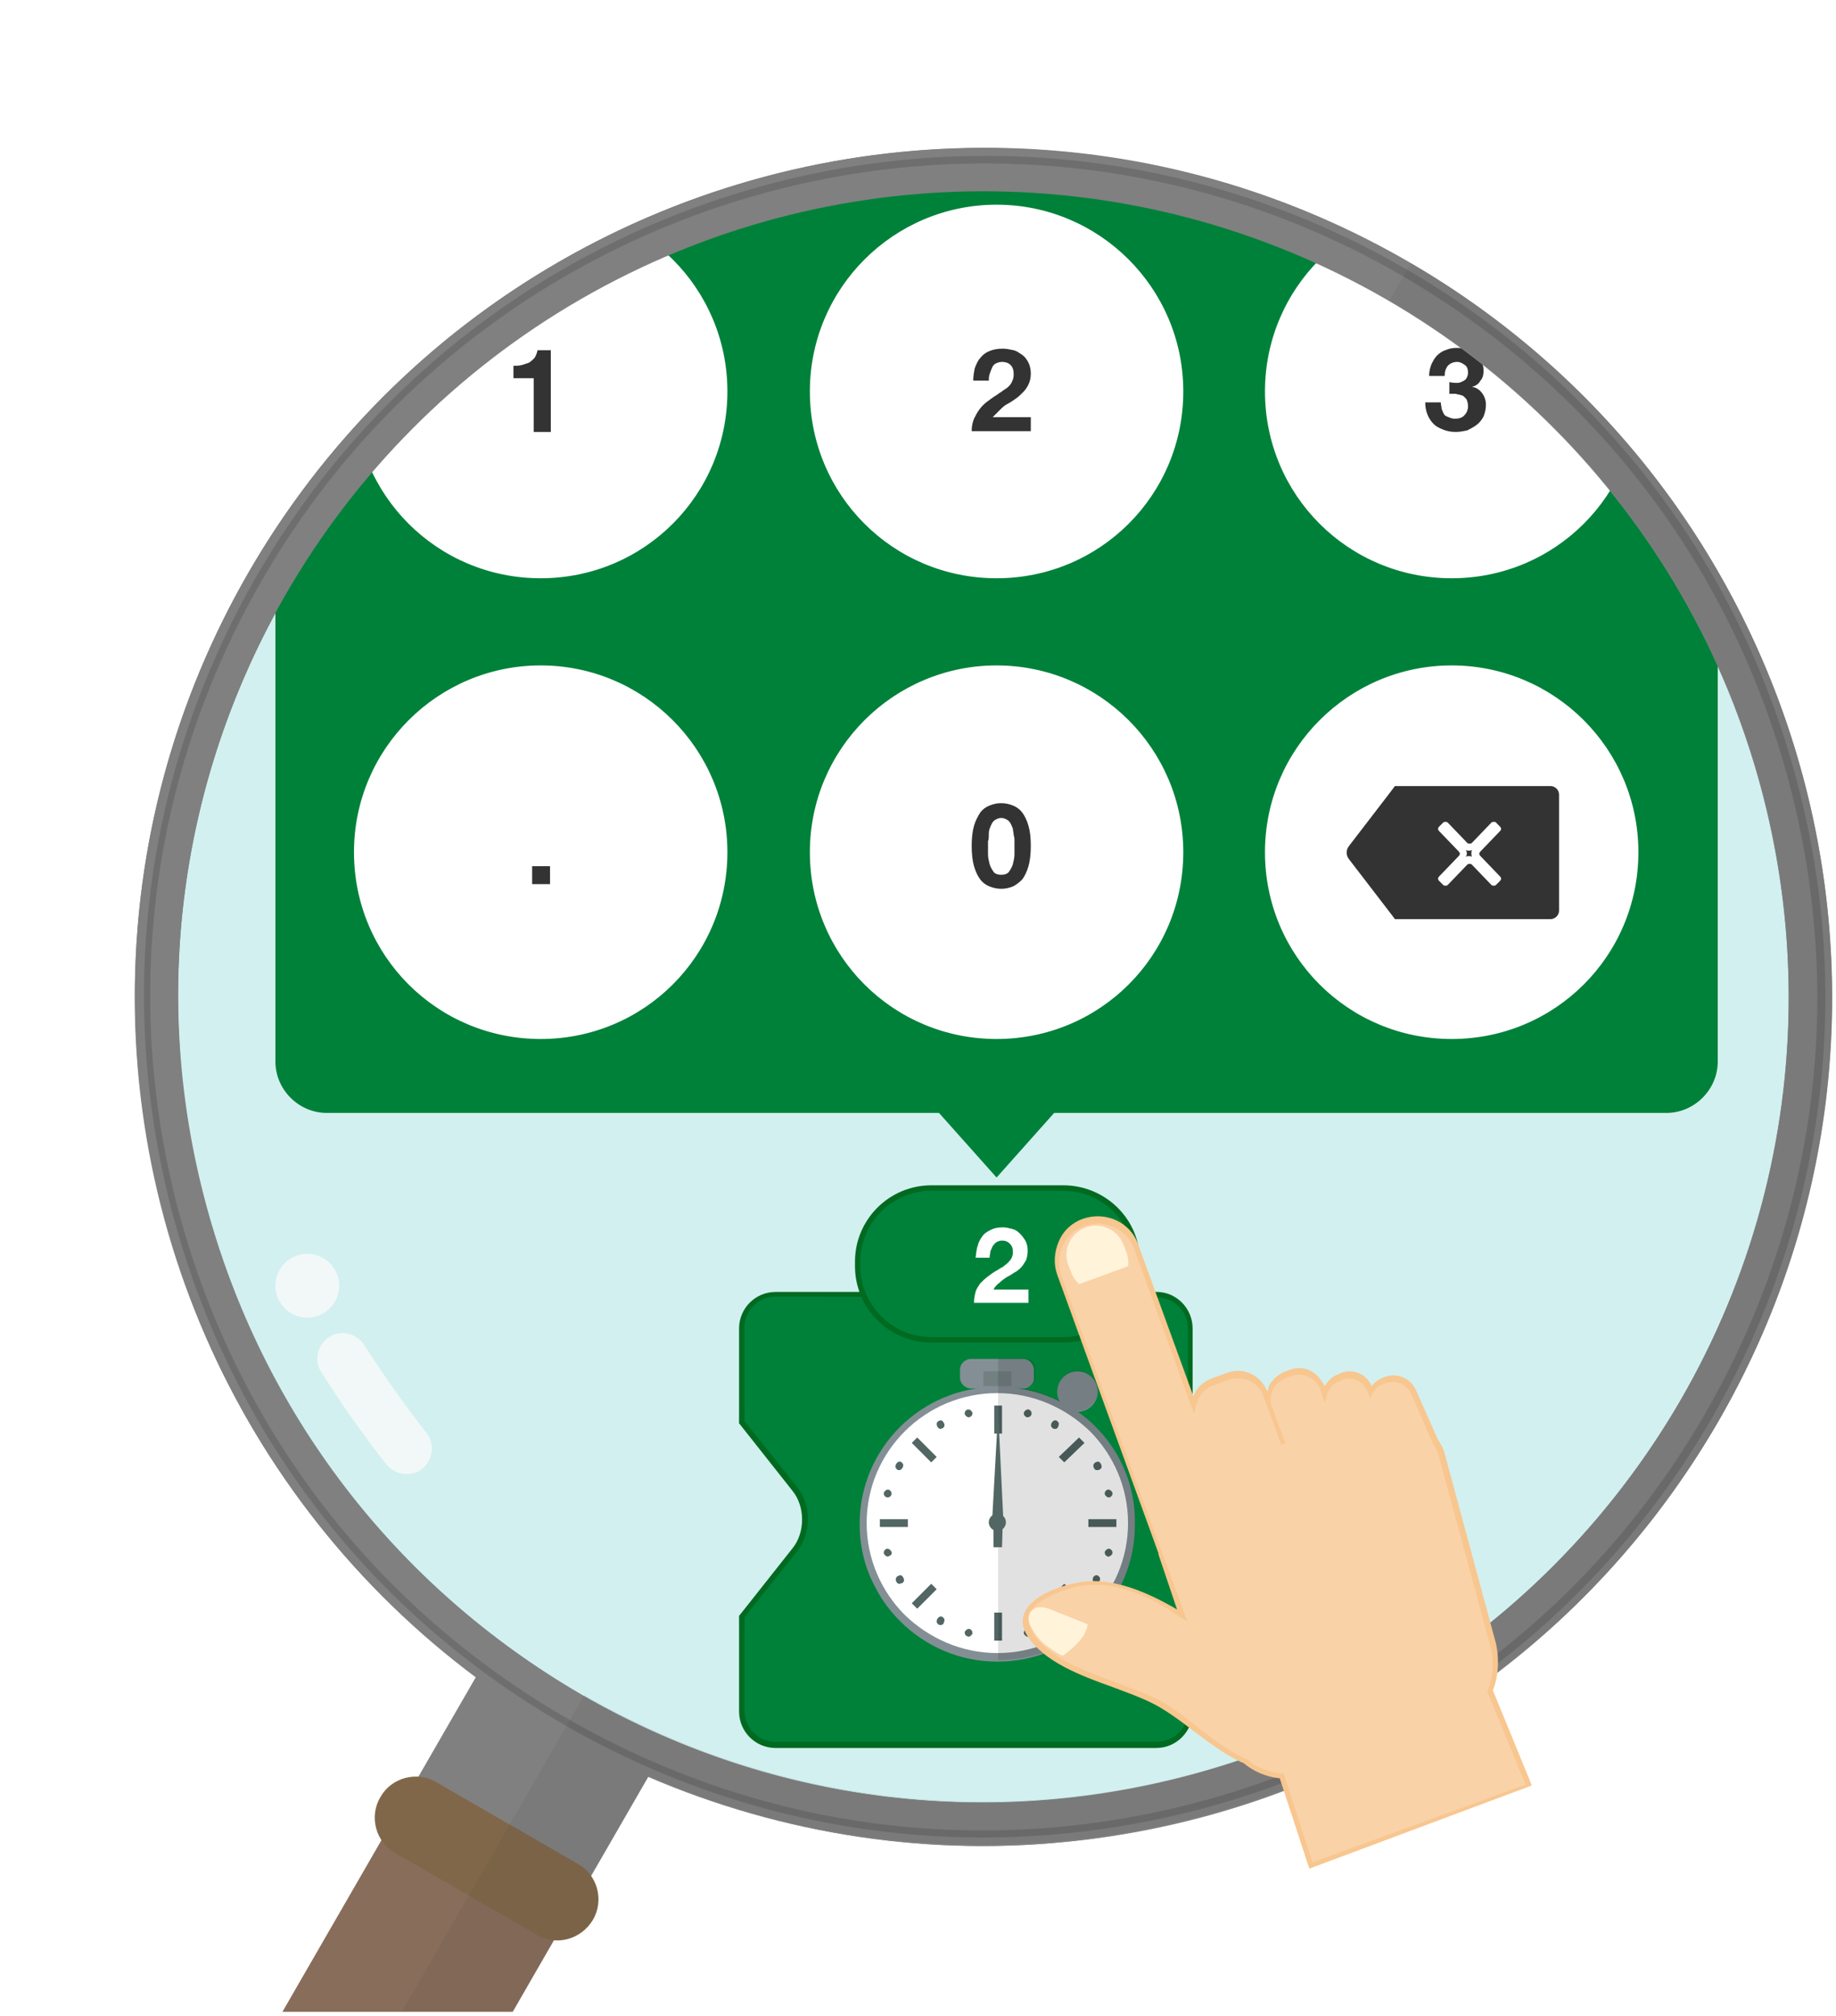 <?xml version="1.0" encoding="utf-8"?>
<!-- Generator: Adobe Illustrator 23.0.1, SVG Export Plug-In . SVG Version: 6.00 Build 0)  -->
<svg version="1.1" id="レイヤー_1" xmlns="http://www.w3.org/2000/svg" xmlns:xlink="http://www.w3.org/1999/xlink" x="0px"
	 y="0px" viewBox="0 0 236 259" style="enable-background:new 0 0 236 259;" xml:space="preserve">
<style type="text/css">
	.st0{fill:none;}
	.st1{fill:#886D5A;}
	.st2{fill:#808080;}
	.st3{fill:#D2F0F0;}
	.st4{clip-path:url(#SVGID_2_);}
	.st5{fill:#00813A;}
	.st6{fill:#006A20;}
	.st7{fill:#FFFFFF;}
	.st8{fill:#848F95;}
	.st9{fill:#526663;}
	.st10{fill:#738082;}
	.st11{opacity:0.12;enable-background:new    ;}
	.st12{clip-path:url(#SVGID_4_);}
	.st13{fill:#333333;}
	.st14{fill:none;stroke:#808080;stroke-width:5.56;stroke-miterlimit:10;}
	.st15{fill:#81674A;}
	.st16{fill:#F2F8F8;}
	.st17{fill:#6E6E6E;}
	.st18{opacity:8.000000e-02;fill:#333333;enable-background:new    ;}
	.st19{fill:#F9D2A8;}
	.st20{fill:#F8C68F;}
	.st21{fill:#FFF3D9;}
</style>
<rect class="st0" width="236" height="259"/>
<g>
	<rect x="17.3" y="19" class="st0" width="218.7" height="240"/>
	<polygon class="st1" points="65.9,258.5 72.7,246.7 50.5,233.9 36.3,258.5 	"/>
	<rect x="51.5" y="214.4" transform="matrix(0.5 -0.866 0.866 0.5 -162.154 173.5)" class="st2" width="35.4" height="25.6"/>
	<g>
		<circle class="st3" cx="126.4" cy="128.1" r="106.3"/>
		<path class="st2" d="M126.3,237.2c-18.9,0-37.6-5-54.4-14.7c-25.2-14.6-43.3-38.1-50.8-66.2S17.4,98.7,32,73.5
			c30.1-52.1,96.9-70,149-39.9s70,96.9,39.9,149c-14.6,25.2-38.1,43.3-66.2,50.8C145.3,235.9,135.7,237.2,126.3,237.2z M126.6,24.6
			c-35.8,0-70.7,18.6-89.8,51.7c-13.8,23.9-17.5,51.8-10.3,78.5s24.3,49,48.2,62.9c23.9,13.8,51.8,17.5,78.5,10.3s49-24.3,62.9-48.2
			c28.5-49.4,11.5-112.9-37.9-141.4C161.9,29,144.2,24.6,126.6,24.6z"/>
	</g>
	<g>
		<g>
			<defs>
				<circle id="SVGID_1_" cx="126.4" cy="128.1" r="106.3"/>
			</defs>
			<clipPath id="SVGID_2_">
				<use xlink:href="#SVGID_1_"  style="overflow:visible;"/>
			</clipPath>
			<g class="st4">
				<g>
					<path class="st5" d="M99.7,224.2c-2.4,0-4.3-1.9-4.3-4.3v-12.1l6.8-8.6c1.7-2.1,1.7-5.6,0-7.7l-6.8-8.6v-12.1
						c0-2.4,1.9-4.3,4.3-4.3h48.9c2.4,0,4.3,1.9,4.3,4.3V183l0.1,0.2l6.8,8.6c1.5,1.9,1.5,5,0,6.9l-6.9,8.7l-0.1,0.2v12.3
						c0,2.4-1.9,4.3-4.3,4.3H99.7z"/>
					<g>
						<path class="st6" d="M148.7,166.7c2.2,0,4,1.8,4,4v12.2v0.2l0.2,0.2l0.1,0.1l6.8,8.6c1.4,1.7,1.4,4.7,0,6.4L153,207l-0.1,0.1
							l-0.2,0.2v0.2v12.3c0,2.2-1.8,4-4,4h-49c-2.2,0-4-1.8-4-4v-12l6.8-8.5c1.8-2.3,1.8-5.9,0-8.2l-6.8-8.5v-12c0-2.2,1.8-4,4-4
							L148.7,166.7 M148.7,166h-49c-2.6,0-4.7,2.1-4.7,4.7v12.2c0,0,0,0,0.1,0.1l6.8,8.6c1.6,2,1.6,5.3,0,7.3l-6.8,8.6
							c0,0,0,0-0.1,0.1v12.3c0,2.6,2.1,4.7,4.7,4.7h48.9c2.6,0,4.7-2.1,4.7-4.7v-12.3c0,0,0,0,0.1-0.1l6.8-8.6c1.6-2,1.6-5.3,0-7.3
							l-6.8-8.6c0,0,0,0-0.1-0.1v-12.2C153.3,168.1,151.2,166,148.7,166L148.7,166z"/>
					</g>
				</g>
				<g>
					<g>
						<g>
							<ellipse class="st7" cx="128.2" cy="195.9" rx="17.3" ry="17.2"/>
							<path class="st8" d="M140.8,183.3l-0.4,0.4L140.8,183.3c-1.1-1.1-2.4-2.1-3.8-2.8c-2.6-1.5-5.6-2.3-8.8-2.3
								c-9.8,0-17.7,7.9-17.7,17.6c0,3,0.7,5.8,2.1,8.3c0.8,1.6,1.9,3,3.1,4.2l0,0c3.2,3.2,7.6,5.2,12.5,5.2
								c9.8,0,17.7-7.9,17.7-17.6C146,190.9,144,186.5,140.8,183.3z M128.2,212.4c-4.6,0-8.8-1.9-11.9-4.9l0,0
								c-3-3-4.9-7.2-4.9-11.8c0-9.2,7.5-16.7,16.8-16.7c4.6,0,8.8,1.9,11.9,4.9l0,0c3,3,4.9,7.2,4.9,11.8
								C145,204.9,137.5,212.4,128.2,212.4z"/>
						</g>
						<path class="st9" d="M124.5,182.1c-0.2,0-0.4-0.2-0.5-0.4c0-0.1,0-0.3,0.1-0.4c0.1-0.1,0.2-0.2,0.3-0.2h0.1
							c0.2,0,0.4,0.2,0.5,0.4c0,0.1,0,0.3-0.1,0.4C124.8,182,124.7,182.1,124.5,182.1L124.5,182.1z"/>
						<path class="st9" d="M132.1,210.3c-0.2,0-0.4-0.2-0.5-0.4c0-0.1,0-0.3,0.1-0.4c0.1-0.1,0.2-0.2,0.3-0.2h0.1
							c0.2,0,0.4,0.2,0.5,0.4c0.1,0.3-0.1,0.5-0.4,0.6C132.2,210.3,132.1,210.3,132.1,210.3z"/>
						<path class="st9" d="M114.1,192.4L114.1,192.4c-0.2,0-0.3-0.1-0.4-0.2c-0.1-0.1-0.1-0.3-0.1-0.4c0.1-0.2,0.3-0.4,0.5-0.4h0.1
							c0.1,0,0.2,0.1,0.3,0.2c0.1,0.1,0.1,0.3,0.1,0.4C114.5,192.3,114.3,192.4,114.1,192.4z"/>
						<path class="st9" d="M142.5,200h-0.1c-0.3-0.1-0.4-0.3-0.4-0.6c0.1-0.2,0.3-0.4,0.5-0.4h0.1c0.1,0,0.2,0.1,0.3,0.2
							c0.1,0.1,0.1,0.3,0.1,0.4C142.9,199.8,142.7,200,142.5,200z"/>
						<path class="st9" d="M114.1,200c-0.2,0-0.4-0.2-0.5-0.4c0-0.1,0-0.3,0.1-0.4c0.1-0.1,0.2-0.2,0.3-0.2h0.1
							c0.2,0,0.4,0.2,0.5,0.4C114.7,199.7,114.5,199.9,114.1,200C114.2,200,114.1,200,114.1,200z"/>
						<path class="st9" d="M142.5,192.4c-0.2,0-0.4-0.2-0.5-0.4c0-0.1,0-0.3,0.1-0.4c0.1-0.1,0.2-0.2,0.3-0.2h0.1
							c0.2,0,0.4,0.2,0.5,0.4c0,0.1,0,0.3-0.1,0.4c-0.1,0.1-0.2,0.2-0.3,0.2H142.5z"/>
						<path class="st9" d="M124.5,210.3L124.5,210.3c-0.4-0.1-0.5-0.3-0.5-0.6c0.1-0.2,0.3-0.4,0.5-0.4h0.1c0.1,0,0.2,0.1,0.3,0.2
							c0.1,0.1,0.1,0.3,0.1,0.4C124.9,210.1,124.7,210.3,124.5,210.3z"/>
						<path class="st9" d="M132.1,182.1H132c-0.1,0-0.2-0.1-0.3-0.2c-0.1-0.1-0.1-0.3-0.1-0.4c0.1-0.2,0.3-0.4,0.5-0.4h0.1
							c0.1,0,0.2,0.1,0.3,0.2c0.1,0.1,0.1,0.3,0.1,0.4C132.5,182,132.3,182.1,132.1,182.1z"/>
						<path class="st9" d="M120.9,183.6c-0.2,0-0.3-0.1-0.4-0.3c-0.1-0.1-0.1-0.3-0.1-0.4c0-0.1,0.1-0.2,0.2-0.3
							c0.1,0,0.2-0.1,0.3-0.1c0.2,0,0.3,0.1,0.4,0.3c0.1,0.1,0.1,0.3,0.1,0.4c0,0.1-0.1,0.2-0.2,0.3
							C121.1,183.5,121,183.6,120.9,183.6z"/>
						<path class="st9" d="M135.6,208.8c-0.2,0-0.3-0.1-0.4-0.3c-0.1-0.2-0.1-0.5,0.2-0.7c0.1,0,0.2-0.1,0.3-0.1
							c0.2,0,0.3,0.1,0.4,0.3c0.1,0.1,0.1,0.3,0.1,0.4c0,0.1-0.1,0.2-0.2,0.3C135.8,208.8,135.7,208.8,135.6,208.8z"/>
						<path class="st9" d="M115.6,188.9c-0.1,0-0.2,0-0.3-0.1c-0.1-0.1-0.2-0.2-0.2-0.3s0-0.3,0.1-0.4c0.1-0.2,0.3-0.3,0.4-0.3
							s0.2,0,0.3,0.1c0.1,0.1,0.2,0.2,0.2,0.3s0,0.3-0.1,0.4C115.9,188.8,115.7,188.9,115.6,188.9z"/>
						<path class="st9" d="M141,203.5c-0.1,0-0.2,0-0.3-0.1c-0.2-0.1-0.3-0.4-0.2-0.7c0.1-0.2,0.3-0.3,0.4-0.3c0.1,0,0.2,0,0.3,0.1
							s0.2,0.2,0.2,0.3s0,0.3-0.1,0.4C141.4,203.4,141.2,203.5,141,203.5z"/>
						<path class="st9" d="M115.6,203.5c-0.2,0-0.3-0.1-0.4-0.3s-0.1-0.5,0.2-0.7c0.1,0,0.2-0.1,0.3-0.1c0.2,0,0.3,0.1,0.4,0.3
							c0.1,0.1,0.1,0.3,0.1,0.4c0,0.1-0.1,0.2-0.2,0.3C115.7,203.5,115.6,203.5,115.6,203.5z"/>
						<path class="st9" d="M141,188.9c-0.2,0-0.3-0.1-0.4-0.3c-0.1-0.2-0.1-0.5,0.2-0.7c0.1,0,0.2-0.1,0.3-0.1
							c0.2,0,0.3,0.1,0.4,0.3c0.1,0.1,0.1,0.3,0.1,0.4c0,0.1-0.1,0.2-0.2,0.3C141.2,188.9,141.1,188.9,141,188.9z"/>
						<path class="st9" d="M120.9,208.8c-0.1,0-0.2,0-0.3-0.1c-0.1-0.1-0.2-0.2-0.2-0.3s0-0.3,0.1-0.4c0.1-0.2,0.3-0.3,0.4-0.3
							s0.2,0,0.3,0.1c0.1,0.1,0.2,0.2,0.2,0.3s0,0.3-0.1,0.4C121.3,208.7,121.1,208.8,120.9,208.8z"/>
						<path class="st9" d="M135.6,183.6c-0.1,0-0.2,0-0.3-0.1s-0.2-0.2-0.2-0.3s0-0.3,0.1-0.4c0.1-0.2,0.3-0.3,0.4-0.3
							c0.1,0,0.2,0,0.3,0.1s0.2,0.2,0.2,0.3s0,0.3-0.1,0.4C136,183.5,135.8,183.6,135.6,183.6z"/>
						<rect x="127.8" y="180.6" class="st9" width="1" height="3.6"/>
						<rect x="127.8" y="207.2" class="st9" width="1" height="3.6"/>
						<polygon class="st9" points="117.2,185.4 117.9,184.7 120.4,187.2 119.7,187.9 						"/>
						<polygon class="st9" points="136.1,204.2 136.8,203.5 139.4,206 138.7,206.7 						"/>
						<polygon class="st9" points="117.2,206 119.7,203.5 120.4,204.2 117.9,206.7 						"/>
						<polygon class="st9" points="136.1,187.2 138.7,184.7 139.4,185.4 136.8,187.9 						"/>
						<rect x="113.1" y="195.2" class="st9" width="3.6" height="1"/>
						<rect x="139.9" y="195.2" class="st9" width="3.6" height="1"/>
						<g>
							<ellipse class="st8" cx="138.5" cy="178.8" rx="2.6" ry="2.6"/>
							<path class="st8" d="M131.5,178.4h-6.7c-0.8,0-1.4-0.7-1.4-1.4v-1c0-0.8,0.7-1.4,1.4-1.4h6.7c0.8,0,1.4,0.7,1.4,1.4v1
								C133,177.7,132.3,178.4,131.5,178.4z"/>
						</g>
						<rect x="126.4" y="176.2" class="st10" width="3.6" height="1.9"/>
						<path class="st11" d="M140.8,183.3l-0.4,0.4L140.8,183.3c-0.7-0.7-1.6-1.4-2.4-2h0.1c1.4,0,2.6-1.2,2.6-2.6
							c0-1.4-1.2-2.6-2.6-2.6s-2.6,1.2-2.6,2.6c0,0.5,0.1,0.9,0.4,1.3c-1.6-0.8-3.3-1.4-5.1-1.7h0.4c0.8,0,1.5-0.6,1.5-1.4v-1
							c0-0.8-0.7-1.4-1.5-1.4h-3.3v38.8c9.8,0,17.7-7.9,17.7-17.6C146,190.9,144,186.5,140.8,183.3z"/>
					</g>
					<g>
						<ellipse class="st9" cx="128.2" cy="195.6" rx="1.1" ry="1.1"/>
						<polygon class="st9" points="128.3,181.4 127.5,195.9 129,195.9 						"/>
						<polygon class="st9" points="128.8,198.8 127.7,198.8 127.7,195.5 128.9,195.5 						"/>
					</g>
				</g>
				<g>
					<path class="st5" d="M119.7,172.2c-5.2,0-9.5-4.3-9.5-9.5v-0.6c0-5.2,4.3-9.5,9.5-9.5h17c5.2,0,9.5,4.3,9.5,9.5v0.6
						c0,5.2-4.3,9.5-9.5,9.5H119.7z"/>
					<g>
						<path class="st6" d="M136.7,153c5,0,9.1,4.1,9.1,9.1v0.6c0,5-4.1,9.1-9.1,9.1h-17c-5,0-9.1-4.1-9.1-9.1v-0.6
							c0-5,4.1-9.1,9.1-9.1H136.7 M136.7,152.3h-17c-5.4,0-9.8,4.4-9.8,9.8v0.6c0,5.4,4.4,9.8,9.8,9.8h17c5.4,0,9.8-4.4,9.8-9.8
							v-0.6C146.6,156.7,142.1,152.3,136.7,152.3L136.7,152.3z"/>
					</g>
				</g>
				<g>
					<path class="st7" d="M125.7,160c0.1-0.5,0.4-0.9,0.6-1.2c0.3-0.4,0.7-0.6,1.1-0.8s0.9-0.3,1.5-0.3c0.4,0,0.8,0.1,1.2,0.2
						c0.4,0.1,0.7,0.3,1,0.6s0.5,0.6,0.7,0.9c0.2,0.4,0.3,0.8,0.3,1.3s-0.1,0.9-0.2,1.2c-0.2,0.3-0.4,0.7-0.6,0.9
						c-0.3,0.3-0.5,0.5-0.9,0.7c-0.3,0.2-0.6,0.4-1,0.6c-0.3,0.2-0.6,0.4-0.9,0.7c-0.3,0.2-0.6,0.5-0.8,0.9h4.5v1.7h-7
						c0-0.6,0.1-1,0.2-1.4s0.4-0.8,0.6-1.1c0.3-0.3,0.6-0.6,1-0.9c0.4-0.3,0.8-0.6,1.2-0.8c0.2-0.1,0.4-0.3,0.7-0.4
						c0.2-0.2,0.4-0.3,0.6-0.5c0.2-0.2,0.4-0.4,0.5-0.6c0.1-0.2,0.2-0.5,0.2-0.8c0-0.5-0.1-0.8-0.4-1.1c-0.3-0.3-0.6-0.4-1-0.4
						c-0.3,0-0.5,0.1-0.7,0.2c-0.2,0.1-0.3,0.3-0.5,0.5c-0.1,0.2-0.2,0.5-0.3,0.7c0,0.3-0.1,0.5-0.1,0.8h-1.8
						C125.5,161,125.5,160.5,125.7,160z"/>
				</g>
			</g>
		</g>
		<g>
			<defs>
				<circle id="SVGID_3_" cx="126.4" cy="128.1" r="106.3"/>
			</defs>
			<clipPath id="SVGID_4_">
				<use xlink:href="#SVGID_3_"  style="overflow:visible;"/>
			</clipPath>
			<g class="st12">
				<g>
					<path class="st5" d="M214.2-102.2H42c-3.6,0-6.6,3-6.6,6.6v232c0,3.6,3,6.6,6.6,6.6h78.7l7.4,8.3l7.4-8.3h78.7
						c3.6,0,6.6-3,6.6-6.6v-232C220.7-99.2,217.8-102.2,214.2-102.2z"/>
				</g>
				<g>
					<g>
						<path class="st7" d="M69.5,15.5C56,15.5,45.1,4.5,45.1-9s11-24.5,24.5-24.5S94-22.5,94-9S83,15.5,69.5,15.5z"/>
						<path class="st5" d="M69.5-32.9c13.2,0,24,10.7,24,24s-10.7,24-24,24s-24-10.7-24-24S56.3-32.9,69.5-32.9 M69.5-34
							c-13.8,0-25,11.2-25,25s11.2,25,25,25s25-11.2,25-25S83.3-34,69.5-34L69.5-34z"/>
					</g>
					<g>
						<path class="st7" d="M69.5,74.7C56,74.7,45,63.7,45,50.2s11-24.5,24.5-24.5S94,36.8,94,50.2S83,74.7,69.5,74.7z"/>
						<path class="st5" d="M69.5,26.3c13.2,0,24,10.7,24,24s-10.7,24-24,24s-24-10.7-24-24S56.3,26.3,69.5,26.3 M69.5,25.3
							c-13.8,0-25,11.2-25,25s11.2,25,25,25s25-11.2,25-25C94.5,36.4,83.3,25.3,69.5,25.3L69.5,25.3z"/>
					</g>
					<g>
						<path class="st7" d="M69.5,134C56,134,45,123,45,109.5S56,85,69.5,85S94,96,94,109.5S83,134,69.5,134z"/>
						<path class="st5" d="M69.5,85.5c13.2,0,24,10.7,24,24s-10.7,24-24,24s-24-10.7-24-24S56.3,85.5,69.5,85.5 M69.5,84.5
							c-13.8,0-25,11.2-25,25s11.2,25,25,25s25-11.2,25-25S83.3,84.5,69.5,84.5L69.5,84.5z"/>
					</g>
				</g>
				<g>
					<g>
						<path class="st7" d="M128.1,15.5c-13.5,0-24.5-11-24.5-24.5s11-24.5,24.5-24.5s24.5,11,24.5,24.5S141.6,15.5,128.1,15.5z"/>
						<path class="st5" d="M128.1-32.9c13.2,0,24,10.7,24,24s-10.7,24-24,24s-24-10.7-24-24S114.9-32.9,128.1-32.9 M128.1-34
							c-13.8,0-25,11.2-25,25s11.2,25,25,25s25-11.2,25-25S141.9-34,128.1-34L128.1-34z"/>
					</g>
					<g>
						<path class="st7" d="M128.1,74.7c-13.5,0-24.5-11-24.5-24.5s11-24.5,24.5-24.5s24.5,11,24.5,24.5S141.6,74.7,128.1,74.7z"/>
						<path class="st5" d="M128.1,26.3c13.2,0,24,10.7,24,24s-10.7,24-24,24s-24-10.7-24-24S114.9,26.3,128.1,26.3 M128.1,25.3
							c-13.8,0-25,11.2-25,25s11.2,25,25,25s25-11.2,25-25C153.1,36.4,141.9,25.3,128.1,25.3L128.1,25.3z"/>
					</g>
					<g>
						<path class="st7" d="M128.1,134c-13.5,0-24.5-11-24.5-24.5s11-24.5,24.5-24.5s24.5,11,24.5,24.5S141.6,134,128.1,134z"/>
						<path class="st5" d="M128.1,85.5c13.2,0,24,10.7,24,24s-10.7,24-24,24s-24-10.7-24-24S114.9,85.5,128.1,85.5 M128.1,84.5
							c-13.8,0-25,11.2-25,25s11.2,25,25,25s25-11.2,25-25S141.9,84.5,128.1,84.5L128.1,84.5z"/>
					</g>
				</g>
				<g>
					<g>
						<path class="st7" d="M186.6,15.5c-13.5,0-24.5-11-24.5-24.5s11-24.5,24.5-24.5s24.5,11,24.5,24.5S200.1,15.5,186.6,15.5z"/>
						<path class="st5" d="M186.6-32.9c13.2,0,24,10.7,24,24s-10.7,24-24,24s-24-10.7-24-24S173.4-32.9,186.6-32.9 M186.6-34
							c-13.8,0-25,11.2-25,25s11.2,25,25,25s25-11.2,25-25S200.4-34,186.6-34L186.6-34z"/>
					</g>
					<g>
						<circle class="st7" cx="186.6" cy="50.2" r="24.5"/>
						<path class="st5" d="M186.6,26.3c13.2,0,24,10.7,24,24s-10.7,24-24,24s-24-10.7-24-24S173.4,26.3,186.6,26.3 M186.6,25.3
							c-13.8,0-25,11.2-25,25s11.2,25,25,25s25-11.2,25-25C211.6,36.4,200.4,25.3,186.6,25.3L186.6,25.3z"/>
					</g>
					<g>
						<path class="st7" d="M186.6,134c-13.5,0-24.5-11-24.5-24.5s11-24.5,24.5-24.5s24.5,11,24.5,24.5S200.1,134,186.6,134z"/>
						<path class="st5" d="M186.6,85.5c13.2,0,24,10.7,24,24s-10.7,24-24,24s-24-10.7-24-24S173.4,85.5,186.6,85.5 M186.6,84.5
							c-13.8,0-25,11.2-25,25s11.2,25,25,25s25-11.2,25-25S200.4,84.5,186.6,84.5L186.6,84.5z"/>
					</g>
				</g>
				<g>
					<path class="st13" d="M125.2,106.1c0.2-0.7,0.5-1.2,0.8-1.7c0.3-0.4,0.7-0.7,1.2-0.9c0.5-0.2,0.9-0.3,1.5-0.3
						c0.5,0,1,0.1,1.5,0.3c0.5,0.2,0.9,0.5,1.2,0.9s0.6,1,0.8,1.7s0.3,1.5,0.3,2.6c0,1-0.1,1.9-0.3,2.6s-0.5,1.3-0.8,1.7
						c-0.4,0.4-0.8,0.7-1.2,0.9c-0.5,0.2-1,0.3-1.5,0.3s-1-0.1-1.5-0.3c-0.5-0.2-0.9-0.5-1.2-0.9s-0.6-1-0.8-1.7
						c-0.2-0.7-0.3-1.6-0.3-2.6C124.9,107.7,125,106.8,125.2,106.1z M127,109.8c0,0.4,0.1,0.8,0.2,1.2c0.1,0.4,0.3,0.7,0.5,1
						s0.6,0.4,1,0.4s0.8-0.1,1-0.4s0.4-0.6,0.5-1s0.2-0.8,0.2-1.2c0-0.4,0-0.8,0-1.1c0-0.2,0-0.4,0-0.6c0-0.3,0-0.5-0.1-0.8
						c0-0.3-0.1-0.5-0.1-0.8c-0.1-0.3-0.2-0.5-0.3-0.7s-0.3-0.4-0.5-0.5s-0.4-0.2-0.7-0.2s-0.5,0.1-0.7,0.2s-0.4,0.3-0.5,0.5
						s-0.2,0.4-0.3,0.7c-0.1,0.3-0.1,0.5-0.1,0.8s0,0.5-0.1,0.8c0,0.3,0,0.5,0,0.6C127,109,127,109.4,127,109.8z"/>
				</g>
				<g>
					<path class="st13" d="M70.7,111.3v2.3h-2.3v-2.3H70.7z"/>
				</g>
				<g>
					<path class="st13" d="M125.3,47.3c0.2-0.5,0.4-1,0.7-1.3c0.3-0.4,0.7-0.7,1.2-0.9s1-0.3,1.7-0.3c0.5,0,0.9,0.1,1.4,0.2
						c0.4,0.1,0.8,0.4,1.1,0.6s0.6,0.6,0.8,1s0.3,0.9,0.3,1.4s-0.1,1-0.3,1.4s-0.4,0.7-0.7,1s-0.6,0.6-0.9,0.8s-0.7,0.5-1.1,0.7
						c-0.4,0.2-0.7,0.5-1,0.8s-0.6,0.6-0.9,0.9h4.9v1.8h-7.6c0-0.6,0.1-1.1,0.3-1.6c0.2-0.4,0.4-0.8,0.7-1.2c0.3-0.4,0.6-0.7,1-1
						s0.8-0.6,1.3-0.9c0.2-0.2,0.5-0.3,0.7-0.5c0.3-0.2,0.5-0.3,0.7-0.5s0.4-0.4,0.5-0.7c0.1-0.2,0.2-0.5,0.2-0.9
						c0-0.5-0.1-0.9-0.4-1.2c-0.3-0.3-0.7-0.4-1.1-0.4c-0.3,0-0.6,0.1-0.8,0.2c-0.2,0.1-0.4,0.3-0.5,0.6c-0.1,0.2-0.2,0.5-0.3,0.8
						c-0.1,0.3-0.1,0.6-0.1,0.8h-2C125.1,48.3,125.2,47.8,125.3,47.3z"/>
				</g>
				<g>
					<path class="st13" d="M187.3,49.2c0.3,0,0.5-0.1,0.7-0.2c0.2-0.1,0.4-0.2,0.5-0.4s0.2-0.4,0.2-0.7c0-0.4-0.1-0.8-0.4-1
						c-0.3-0.2-0.6-0.4-1-0.4c-0.5,0-0.9,0.2-1.2,0.5c-0.3,0.4-0.4,0.8-0.4,1.3h-2c0-0.5,0.1-1,0.3-1.5c0.2-0.4,0.4-0.8,0.7-1.1
						s0.7-0.6,1.1-0.7c0.4-0.2,0.9-0.3,1.5-0.3c0.4,0,0.8,0.1,1.2,0.2c0.4,0.1,0.8,0.3,1.1,0.6c0.3,0.2,0.6,0.6,0.8,0.9
						c0.2,0.4,0.3,0.8,0.3,1.2c0,0.5-0.1,1-0.4,1.3c-0.2,0.4-0.6,0.7-1.1,0.8l0,0c0.6,0.1,1,0.4,1.3,0.8s0.5,0.9,0.5,1.5
						c0,0.5-0.1,1-0.3,1.5c-0.2,0.4-0.5,0.8-0.9,1.1s-0.8,0.5-1.2,0.7c-0.5,0.1-0.9,0.2-1.5,0.2s-1.1-0.1-1.6-0.3s-0.9-0.4-1.2-0.7
						s-0.6-0.7-0.8-1.2s-0.3-1-0.3-1.6h2c0,0.3,0.1,0.5,0.1,0.8c0.1,0.3,0.2,0.5,0.3,0.7s0.3,0.3,0.6,0.4c0.2,0.1,0.5,0.2,0.8,0.2
						c0.5,0,0.9-0.1,1.2-0.4c0.3-0.3,0.5-0.7,0.5-1.2c0-0.4-0.1-0.7-0.2-0.9c-0.2-0.2-0.3-0.4-0.6-0.5s-0.5-0.1-0.8-0.2
						c-0.3,0-0.6,0-0.8,0v-1.5C186.8,49.2,187,49.2,187.3,49.2z"/>
				</g>
				<g>
					<path class="st13" d="M68.6,55.4v-6.8H66V47c0.4,0,0.7,0,1.1-0.1c0.3-0.1,0.6-0.2,0.9-0.3c0.3-0.2,0.5-0.4,0.7-0.6
						c0.2-0.3,0.3-0.6,0.4-1h1.7v10.5h-2.2V55.4z"/>
				</g>
				<g>
					<path class="st13" d="M200.4,102.1c0-0.6-0.5-1.1-1.1-1.1h-18.9c-0.6,0-1.1,0-1.1,0s-0.3,0.4-0.6,0.8l-5.3,6.9
						c-0.4,0.5-0.4,1.2,0,1.7l5.3,6.9c0.4,0.5,0.6,0.8,0.6,0.8l0,0c0,0,0.5,0,1.1,0h18.9c0.6,0,1.1-0.5,1.1-1.1V102.1z"/>
				</g>
				<g>
					<g>
						<g>
							<path class="st7" d="M188.4,109.2c0.1,0.1,0.3,0.1,0.4,0.1s0.3,0,0.4-0.1c-0.1,0.3-0.1,0.6,0,0.9c-0.1-0.1-0.3-0.1-0.4-0.1
								s-0.3,0-0.4,0.1C188.6,109.8,188.6,109.5,188.4,109.2 M192,105.6c-0.1,0-0.2,0-0.3,0.1l-2.5,2.6c-0.1,0.1-0.2,0.1-0.3,0.1
								s-0.2,0-0.3-0.1l-2.5-2.6c-0.1-0.1-0.2-0.1-0.3-0.1s-0.2,0-0.3,0.1l-0.5,0.5c-0.2,0.2-0.2,0.4,0,0.6l2.5,2.6
								c0.2,0.2,0.2,0.4,0,0.6l-2.5,2.6c-0.2,0.2-0.2,0.4,0,0.6l0.5,0.5c0.1,0.1,0.2,0.1,0.3,0.1s0.2,0,0.3-0.1l2.5-2.6
								c0.1-0.1,0.2-0.1,0.3-0.1s0.2,0,0.3,0.1l2.5,2.6c0.1,0.1,0.2,0.1,0.3,0.1s0.2,0,0.3-0.1l0.5-0.5c0.2-0.2,0.2-0.4,0-0.6
								l-2.5-2.6c-0.2-0.2-0.2-0.4,0-0.6l2.5-2.6c0.2-0.2,0.2-0.4,0-0.6l-0.5-0.5C192.3,105.6,192.1,105.6,192,105.6L192,105.6z"/>
						</g>
					</g>
				</g>
			</g>
		</g>
		<g>
			<circle id="SVGID_5_" class="st14" cx="126.4" cy="128.1" r="106.3"/>
		</g>
	</g>
	<path class="st15" d="M69,248.6l-18.2-10.5c-2.5-1.4-3.4-4.7-1.9-7.2l0,0c1.4-2.5,4.7-3.4,7.2-1.9l18.2,10.5
		c2.5,1.4,3.4,4.7,1.9,7.2l0,0C74.7,249.2,71.5,250.1,69,248.6z"/>
	<circle class="st16" cx="39.5" cy="165.2" r="4.1"/>
	<path class="st16" d="M52.3,189.4c-1,0-1.9-0.4-2.6-1.2c-3-3.8-5.8-7.8-8.4-11.9c-1-1.5-0.5-3.5,1-4.5s3.5-0.5,4.5,1
		c2.5,3.9,5.2,7.7,8,11.3c1.1,1.4,0.9,3.4-0.5,4.6C53.7,189.2,53,189.4,52.3,189.4z"/>
	<path class="st17" d="M126.3,236.1c-18.7,0-37.2-4.9-53.8-14.5c-25-14.4-42.9-37.7-50.3-65.6S18.6,99,33,74
		c29.8-51.6,96-69.3,147.6-39.5c25,14.4,42.9,37.7,50.3,65.6c7.5,27.9,3.6,57-10.8,82l-0.4-0.2l0.4,0.2
		c-14.4,25-37.7,42.9-65.6,50.3C145.1,234.9,135.6,236.1,126.3,236.1z M126.6,21c-37,0-73.1,19.2-92.9,53.5
		C19.4,99.3,15.6,128.1,23,155.8c7.4,27.6,25.1,50.7,49.9,65s53.6,18.1,81.3,10.7c27.6-7.4,50.7-25.1,65-49.9s18.1-53.6,10.7-81.3
		c-7.4-27.6-25.1-50.7-49.9-65C163.2,25.6,144.8,21,126.6,21z"/>
	<path class="st18" d="M181.4,33.8l-2.8,4.8c49.2,28.7,66,91.8,37.5,141.1c-28.5,49.4-91.5,66.4-141,38.1l-23.4,40.6H66l5.3-9.2
		c1.9,0.1,3.9-0.8,4.9-2.6s0.9-3.9-0.2-5.5l7.4-12.9c13.9,6,28.4,8.8,42.9,8.8c37.7,0,74.5-19.6,94.6-54.5
		C250.9,130.6,233.1,64,181.4,33.8z"/>
	<g>
		<g>
			<path class="st19" d="M191.5,217.5c0.9-2,0.8-4.3,0.5-5.9l-6.7-24.8c-0.2-0.5-0.5-1.1-0.8-1.5l-2.8-6.3c-0.6-1.4-2.4-2.1-3.9-1.5
				l-0.2,0.1c-0.7,0.3-1.1,0.8-1.4,1.4l-0.1-0.3c-0.5-1.5-2.2-2.3-3.7-1.7l-0.4,0.2c-1,0.3-1.6,1.2-1.8,2.1l-0.3-0.9
				c-0.6-1.6-2.4-2.4-4-1.9l-0.8,0.3c-1.6,0.6-2.4,2.4-1.9,4l1.7,4.6l0,0l-2.3-6.2c-0.7-2-2.9-3-4.9-2.3l-1.9,0.7
				c-1.3,0.5-2.2,1.6-2.4,2.9l-7.4-20.3c-1-2.7-4-4.2-6.8-3.2l0,0c-2.7,1-4.2,4-3.2,6.8l12.8,35.2c0.1,0.2,0.1,0.3,0.2,0.5
				c0,0.2,0.1,0.3,0.1,0.5l2.7,7.4c-4.3-2.6-9.1-4.8-13.4-3.8c-3,0.7-8.3,2.7-6.1,6.3c3.1,5.1,12.5,6.4,17.2,9.3
				c3.5,2.2,6.3,5.1,10.1,7c0.1,0,0.2,0.1,0.3,0.1c1.3,1.1,2.9,1.7,4.7,1.9l3.7,11.3l0.1,0.2l27.7-10.1l0.2-0.1L191.5,217.5z"/>
			<path class="st20" d="M168.3,240.1l-3.8-11.6c-1.8-0.2-3.4-0.9-4.7-2l-0.3-0.1c-2.3-1.1-4.2-2.6-6.1-4c-1.3-1-2.6-2-4.1-2.9
				c-1.6-1-3.8-1.8-6.2-2.7c-4.2-1.5-9-3.3-11.1-6.7c-0.6-1-0.7-2-0.3-2.9c1-2.3,4.9-3.5,6.6-3.8c4.5-1,9.4,1.3,13,3.4L149,200
				c0-0.1-0.1-0.2-0.1-0.4v-0.1c-0.1-0.1-0.1-0.3-0.2-0.5l-12.8-35.2c-0.5-1.4-0.4-2.9,0.2-4.3c0.6-1.4,1.7-2.4,3.1-2.9
				c2.9-1,6.1,0.4,7.1,3.3l7.1,19.5c0.4-1.1,1.3-1.9,2.4-2.3l1.9-0.7c2.1-0.8,4.4,0.3,5.2,2.4c0.1-0.2,0.1-0.4,0.2-0.7
				c0.4-0.8,1.1-1.4,1.9-1.8l0.8-0.3c0.8-0.3,1.8-0.3,2.6,0.1c0.8,0.4,1.4,1.1,1.8,1.9l0.1,0.1c0.4-0.7,1-1.3,1.7-1.5l0.4-0.2
				c1.6-0.6,3.3,0.2,3.9,1.7c0.3-0.4,0.8-0.8,1.3-1l0.2-0.1c1.6-0.7,3.5,0,4.2,1.6l2.8,6.3c0.3,0.5,0.6,1,0.8,1.5l6.7,24.8
				c0.3,1.3,0.5,3.7-0.4,6l5,12.2l-0.5,0.2L168.3,240.1z M140.8,203.6c-0.7,0-1.5,0.1-2.2,0.2c-1.2,0.3-5.3,1.4-6.2,3.5
				c-0.3,0.7-0.2,1.5,0.3,2.4c1.9,3.2,6.4,4.9,10.8,6.5c2.4,0.9,4.6,1.7,6.3,2.7c1.5,0.9,2.8,2,4.1,3c1.9,1.5,3.7,2.9,6,4l0.3,0.1
				c1.3,1.1,2.9,1.7,4.6,1.9h0.2l3.7,11.4l27.4-10l-4.9-11.9v-0.1c0.9-2.1,0.7-4.5,0.4-5.7l-6.7-24.7c-0.2-0.5-0.4-1-0.7-1.4
				l-2.8-6.4c-0.6-1.3-2.1-1.9-3.5-1.3l-0.2,0.1c-0.6,0.2-1,0.7-1.3,1.2l-0.3,0.6l-0.3-0.9c-0.5-1.3-2-2-3.3-1.5l-0.4,0.2
				c-0.8,0.3-1.4,1-1.6,1.9l-0.2,0.9l-0.6-1.8c-0.3-0.7-0.8-1.3-1.5-1.6s-1.5-0.4-2.2-0.1l-0.8,0.3c-0.7,0.3-1.3,0.8-1.6,1.5
				s-0.4,1.5-0.1,2.2l1.7,4.6l-0.5,0.2l-2.3-6.2c-0.3-0.9-1-1.6-1.8-2c-0.9-0.4-1.8-0.4-2.7-0.1L156,178c-1.2,0.4-2,1.4-2.3,2.7
				l-0.2,1l-7.7-21.2c-0.5-1.3-1.4-2.3-2.6-2.8c-1.2-0.6-2.6-0.6-3.8-0.2c-1.3,0.5-2.3,1.4-2.8,2.6c-0.6,1.2-0.6,2.6-0.2,3.8
				l12.8,35.2c0.1,0.2,0.1,0.3,0.2,0.5l0.1,0.2c0,0.1,0.1,0.2,0.1,0.3l3,8.2l-0.7-0.4C148.9,205.8,144.8,203.6,140.8,203.6z"/>
		</g>
		<path class="st21" d="M145,162.7c0.1-0.6,0-1.2-0.2-1.8l-0.4-1c-0.7-1.9-2.9-2.9-4.8-2.2l0,0c-2,0.7-3,2.9-2.3,4.8l0.4,1
			c0.2,0.6,0.6,1.1,1,1.5L145,162.7z"/>
		<path class="st21" d="M134.8,206.7c1.7,0.7,3.3,1.3,5,2c-0.2,1.7-1.7,2.9-3.1,4c-0.3,0.2-2.1-1.2-2.4-1.4
			c-0.8-0.7-1.3-1.4-1.8-2.3C131.6,207.3,132.9,206,134.8,206.7z"/>
	</g>
</g>
</svg>

